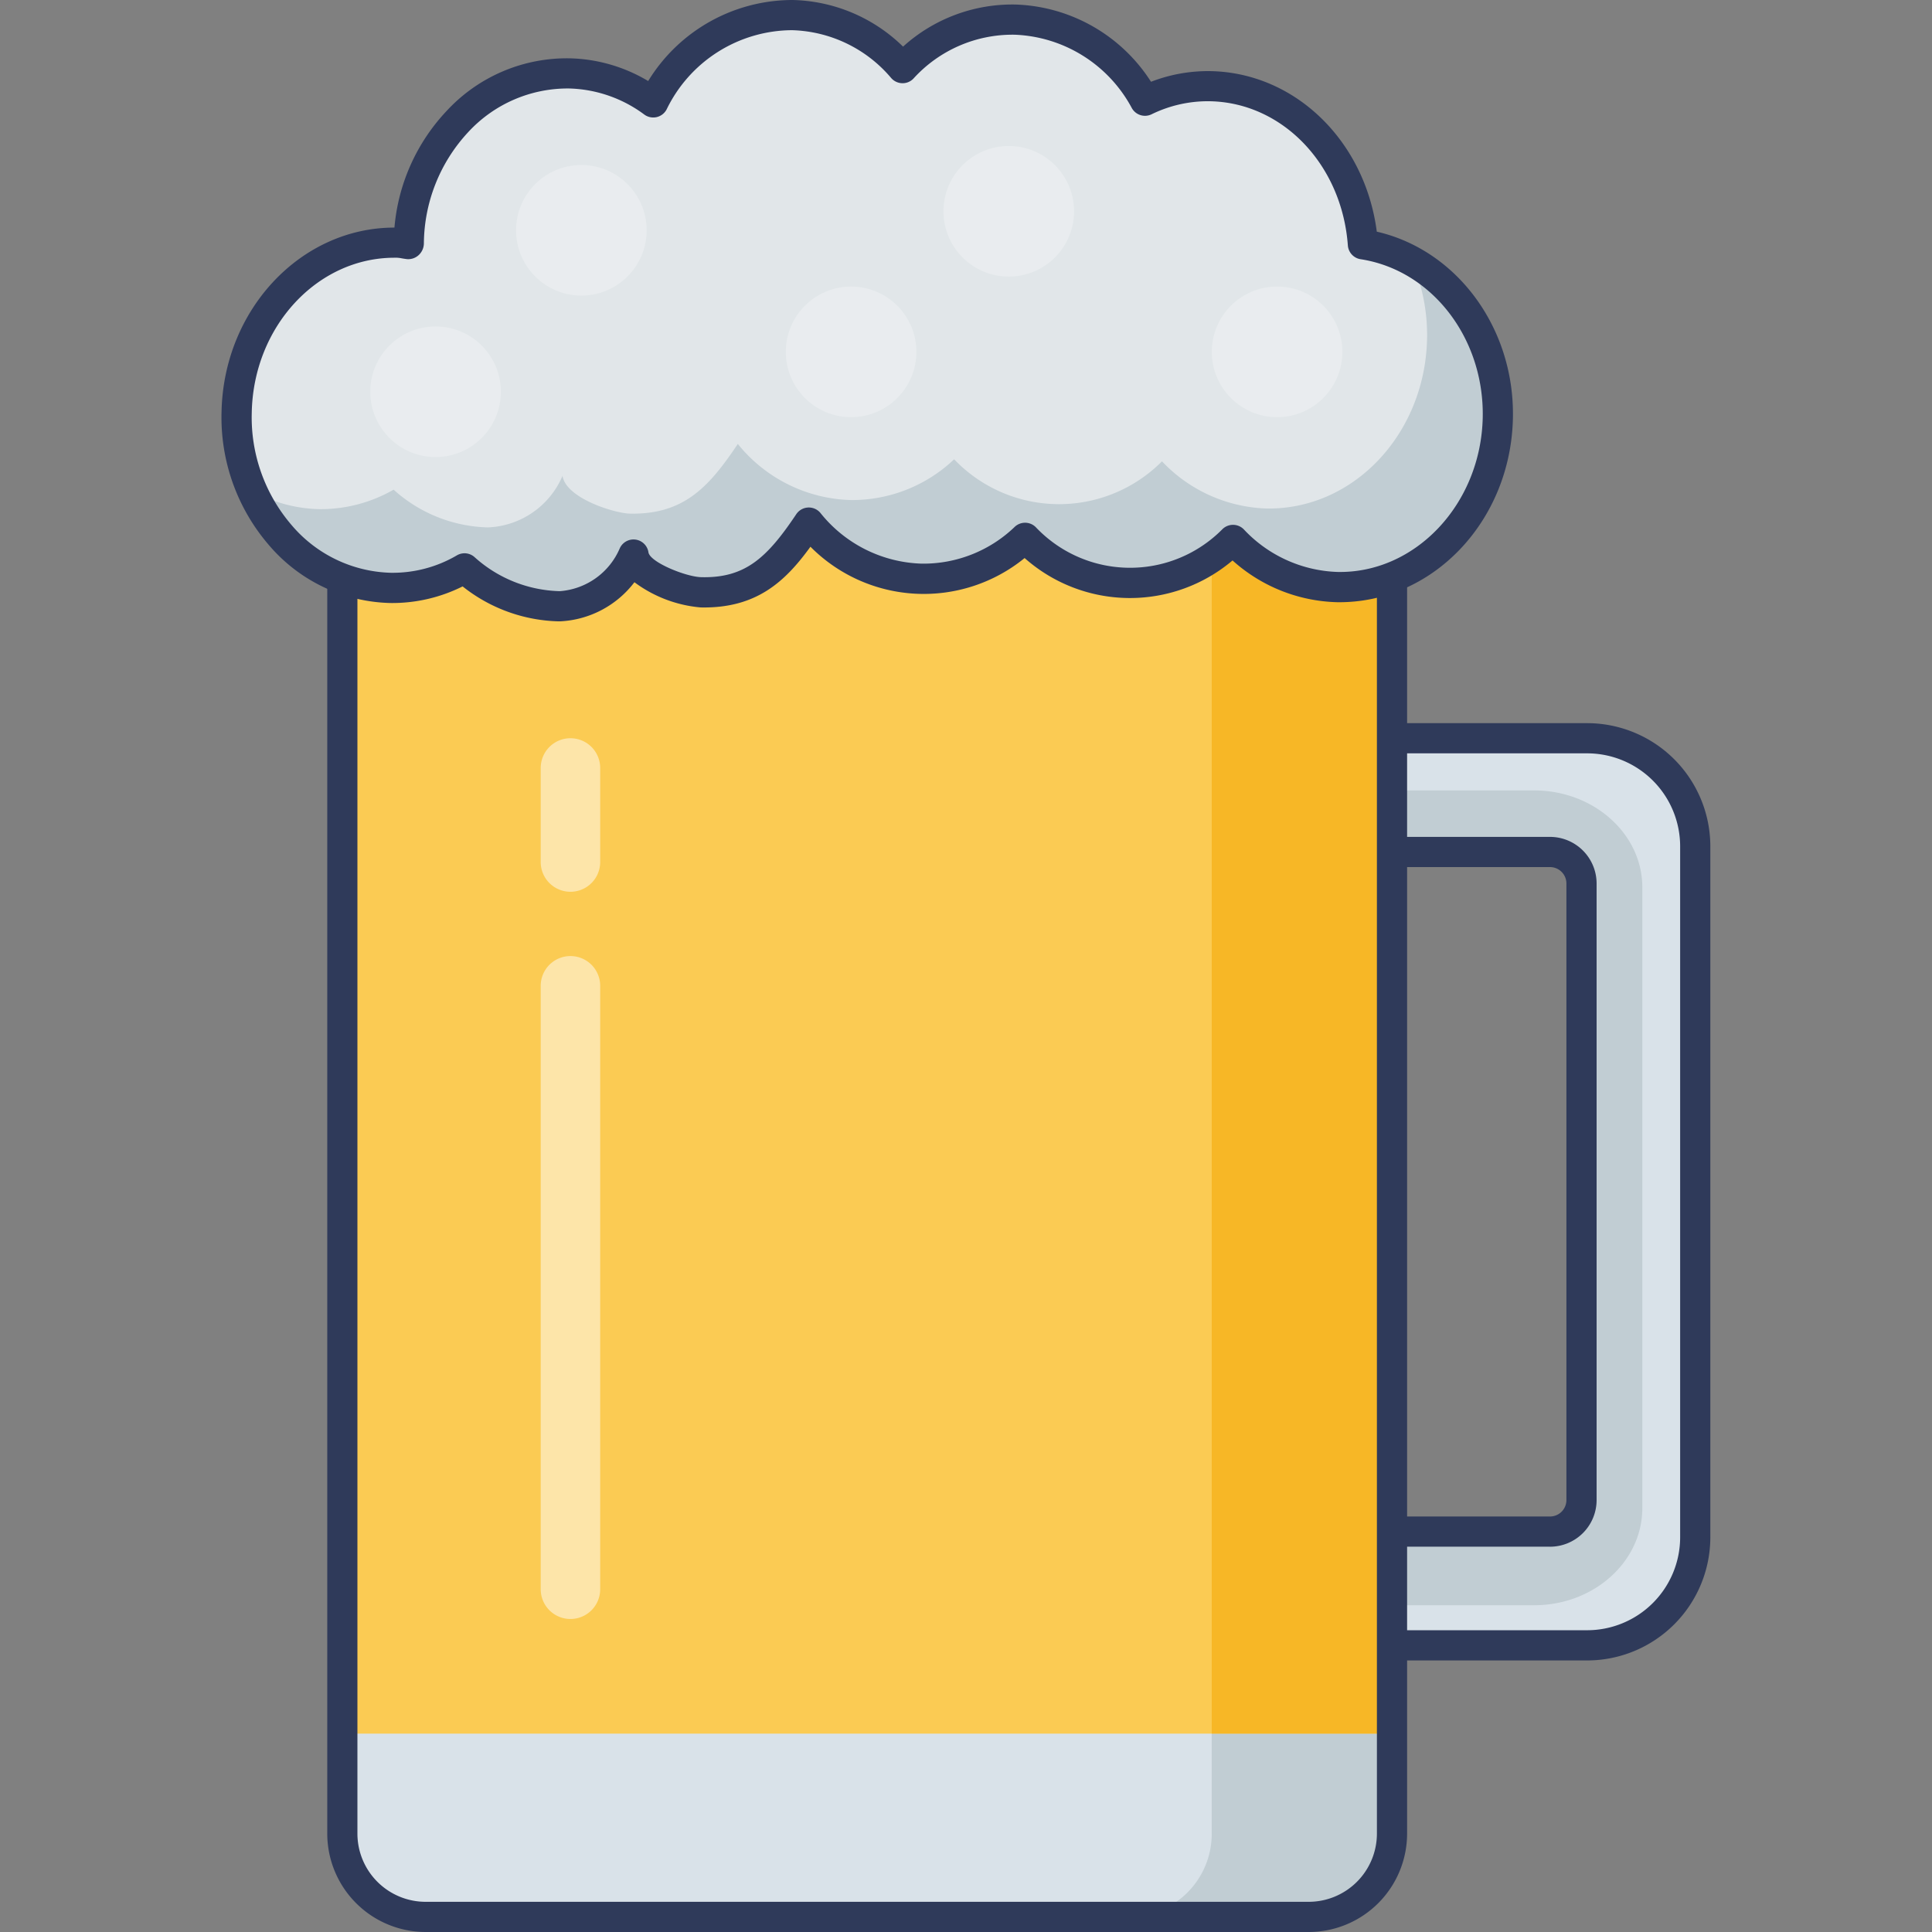 <svg id="icon" height="512" viewBox="0 0 128 128" width="512" xmlns="http://www.w3.org/2000/svg"><rect x="0" y="0" width="128" height="128" fill="#808080" stroke="none"/><path d="m105.157 48.9h-14.212a7.119 7.119 0 0 0 -6.4 4.024 6.807 6.807 0 0 0 -.747 3.141v45.778a7.037 7.037 0 0 0 1.342 4.161 7.117 7.117 0 0 0 5.807 3.005h14.212a7.178 7.178 0 0 0 7.166-7.166v-45.774a7.189 7.189 0 0 0 -7.168-7.169zm-.373 49.938a2.635 2.635 0 0 1 -2.632 2.632h-10.834v-45.027h10.834a2.646 2.646 0 0 1 2.632 2.632z" fill="#d9e2e9"/><path d="m101.642 52.368h-14.212a7.728 7.728 0 0 0 -2.887.56 6.408 6.408 0 0 0 -4.262 5.858v41.126a6.558 6.558 0 0 0 4.857 6.1 7.819 7.819 0 0 0 2.292.339h14.212c3.957 0 7.166-2.886 7.166-6.435v-41.13c0-3.532-3.208-6.418-7.166-6.418zm3.142 46.474a2.635 2.635 0 0 1 -2.632 2.632h-10.834v-1.9h-3.5v-40.448h3.5v-2.683h10.834a2.646 2.646 0 0 1 2.632 2.632z" fill="#c1cdd3"/><path d="m105.155 110.009h-14.208a8.167 8.167 0 0 1 -8.157-8.158v-45.783a8.166 8.166 0 0 1 8.157-8.157h14.208a8.167 8.167 0 0 1 8.159 8.157v45.783a8.168 8.168 0 0 1 -8.159 8.158zm-14.208-60.1a6.164 6.164 0 0 0 -6.157 6.157v45.783a6.164 6.164 0 0 0 6.157 6.158h14.208a6.165 6.165 0 0 0 6.159-6.158v-45.781a6.165 6.165 0 0 0 -6.159-6.157zm11.745 52.563h-12.367v-47.026h12.367a3.091 3.091 0 0 1 3.087 3.087v40.853a3.091 3.091 0 0 1 -3.087 3.088zm-10.367-2h10.367a1.089 1.089 0 0 0 1.087-1.088v-40.851a1.089 1.089 0 0 0 -1.087-1.087h-10.367z" fill="#2f3a5a"/><path d="m22.68 30.919v90.563a5.517 5.517 0 0 0 5.52 5.518h58.506a5.517 5.517 0 0 0 5.518-5.518v-90.563z" fill="#d9e2e9"/><path d="m92.218 30.922v90.554a5.507 5.507 0 0 1 -5.518 5.524h-11.937a5.507 5.507 0 0 0 5.518-5.519v-90.559z" fill="#c1cdd3"/><g opacity=".9"><path d="m22.68 34.253h69.544v80.605h-69.544z" fill="#ffc943"/></g><g opacity=".9"><path d="m80.281 34.25h11.937v80.604h-11.937z" fill="#f7b521"/></g><g opacity=".5"><path d="m37.794 48.91a1.97 1.97 0 0 0 -1.97 1.97v6.232a1.97 1.97 0 0 0 3.94 0v-6.232a1.97 1.97 0 0 0 -1.97-1.97z" fill="#fff"/></g><g opacity=".5"><path d="m37.794 63.342a1.97 1.97 0 0 0 -1.97 1.97v39.98a1.97 1.97 0 0 0 3.94 0v-39.98a1.97 1.97 0 0 0 -1.97-1.97z" fill="#fff"/></g><path d="m86.706 128h-58.506a6.525 6.525 0 0 1 -6.518-6.518v-91.563h71.542v91.563a6.525 6.525 0 0 1 -6.518 6.518zm-63.026-96.081v89.563a4.523 4.523 0 0 0 4.52 4.518h58.506a4.523 4.523 0 0 0 4.518-4.518v-89.563z" fill="#2f3a5a"/><path d="m90.3 16.186c-.423-5.772-4.716-10.37-10.107-10.478a9.594 9.594 0 0 0 -4.33.964 10.208 10.208 0 0 0 -8.619-5.372 9.945 9.945 0 0 0 -7.444 3.208 9.949 9.949 0 0 0 -7.306-3.508 10.287 10.287 0 0 0 -9.214 5.784 9.7 9.7 0 0 0 -5.55-1.922c-5.754-.114-10.521 4.912-10.647 11.228 0 .029.007.056.006.085-.256-.026-.5-.1-.762-.1-5.755-.115-10.522 4.912-10.647 11.225s4.437 11.528 10.191 11.643a9.6 9.6 0 0 0 4.9-1.29 9.76 9.76 0 0 0 6.254 2.509 5.672 5.672 0 0 0 4.944-3.425c.226 1.5 3.462 2.48 4.466 2.5 3.524.071 5.2-1.714 7.145-4.615a9.963 9.963 0 0 0 7.461 3.719 9.832 9.832 0 0 0 6.867-2.71 9.6 9.6 0 0 0 13.776.137 9.858 9.858 0 0 0 6.9 3.122c5.754.114 10.521-4.913 10.647-11.228.12-5.841-3.793-10.686-8.931-11.476z" fill="#e1e6e9"/><path d="m85.6 10.97a12.261 12.261 0 0 0 -.985-4.058 10.832 10.832 0 0 1 4.806 5.519 9.889 9.889 0 0 0 -3.821-1.461z" fill="#e1e6e9"/><path d="m99.231 27.662c-.119 6.316-4.89 11.338-10.646 11.224a9.818 9.818 0 0 1 -6.894-3.108 9.955 9.955 0 0 1 -7.03 2.836 9.853 9.853 0 0 1 -6.761-2.972 9.656 9.656 0 0 1 -14.314-1.018c-1.953 2.9-3.634 4.686-7.149 4.618-1-.017-4.245-1-4.465-2.5a5.663 5.663 0 0 1 -4.942 3.413 9.767 9.767 0 0 1 -6.265-2.5 9.71 9.71 0 0 1 -4.89 1.291 10.363 10.363 0 0 1 -9.153-6.419 9.526 9.526 0 0 0 4.449 1.206 9.714 9.714 0 0 0 4.907-1.291 9.671 9.671 0 0 0 6.249 2.5 5.613 5.613 0 0 0 4.941-3.413c.238 1.495 3.464 2.479 4.466 2.5 3.532.068 5.213-1.715 7.148-4.618a9.955 9.955 0 0 0 7.472 3.718 9.809 9.809 0 0 0 6.86-2.7 9.612 9.612 0 0 0 13.77.135 9.977 9.977 0 0 0 6.916 3.126c5.756.1 10.511-4.924 10.647-11.241a12.3 12.3 0 0 0 -1.019-5.162 11.481 11.481 0 0 1 5.703 10.375z" fill="#c1cdd3"/><path d="m37.1 41.166h-.093a10.62 10.62 0 0 1 -6.358-2.315 10.415 10.415 0 0 1 -4.8 1.1 10.9 10.9 0 0 1 -8.033-3.838 12.946 12.946 0 0 1 -3.138-8.825c.135-6.78 5.254-12.21 11.455-12.21a12.851 12.851 0 0 1 3.431-7.7 10.845 10.845 0 0 1 8.18-3.514 10.586 10.586 0 0 1 5.2 1.505 11.222 11.222 0 0 1 9.57-5.369 10.792 10.792 0 0 1 7.316 3.089 10.779 10.779 0 0 1 7.434-2.789 11.079 11.079 0 0 1 8.994 5.118 10.476 10.476 0 0 1 3.951-.706c5.614.113 10.229 4.631 11.007 10.636 5.309 1.219 9.137 6.382 9.019 12.341-.137 6.857-5.346 12.306-11.667 12.208a10.764 10.764 0 0 1 -6.909-2.766 10.518 10.518 0 0 1 -13.775-.159 10.577 10.577 0 0 1 -14.19-.75c-1.685 2.327-3.6 4.1-7.277 4.022a8.587 8.587 0 0 1 -4.385-1.67 6.584 6.584 0 0 1 -4.932 2.592zm-6.327-4.51a1 1 0 0 1 .659.247 8.739 8.739 0 0 0 5.615 2.262h.053a4.692 4.692 0 0 0 3.954-2.82 1 1 0 0 1 1.907.246c.1.663 2.5 1.629 3.5 1.648 2.92.072 4.369-1.3 6.294-4.172a1 1 0 0 1 1.6-.083 8.921 8.921 0 0 0 6.713 3.359 8.73 8.73 0 0 0 6.17-2.447 1 1 0 0 1 1.382.028 8.6 8.6 0 0 0 12.38.124 1 1 0 0 1 1.409.028 8.9 8.9 0 0 0 6.2 2.817c5.154.107 9.511-4.493 9.626-10.248.1-5.244-3.374-9.746-8.09-10.471a1 1 0 0 1 -.846-.915c-.392-5.349-4.318-9.455-9.13-9.551a8.478 8.478 0 0 0 -3.88.867 1 1 0 0 1 -1.3-.409 9.2 9.2 0 0 0 -7.765-4.866 8.862 8.862 0 0 0 -6.7 2.9.987.987 0 0 1 -.746.313 1 1 0 0 1 -.734-.342 8.915 8.915 0 0 0 -6.57-3.171 9.285 9.285 0 0 0 -8.309 5.25 1 1 0 0 1 -1.476.341 8.719 8.719 0 0 0 -4.979-1.729 8.968 8.968 0 0 0 -6.689 2.891 10.955 10.955 0 0 0 -2.938 7.357 1.067 1.067 0 0 1 -.326.774 1.023 1.023 0 0 1 -.768.286c-.127-.013-.252-.034-.376-.055a2.079 2.079 0 0 0 -.307-.04c-.057 0-.114 0-.171 0-5.117 0-9.342 4.559-9.455 10.25a10.948 10.948 0 0 0 2.643 7.468 8.921 8.921 0 0 0 6.568 3.155 8.412 8.412 0 0 0 4.394-1.163 1 1 0 0 1 .488-.129z" fill="#2f3a5a"/><g opacity=".25"><circle cx="66.833" cy="13.999" fill="#fff" r="4.327"/></g><g opacity=".25"><circle cx="38.516" cy="15.257" fill="#fff" r="4.327"/></g><g opacity=".25"><circle cx="56.387" cy="23.312" fill="#fff" r="4.327"/></g><g opacity=".25"><circle cx="84.611" cy="23.312" fill="#fff" r="4.327"/></g><g opacity=".25"><circle cx="28.858" cy="25.955" fill="#fff" r="4.327"/></g></svg>